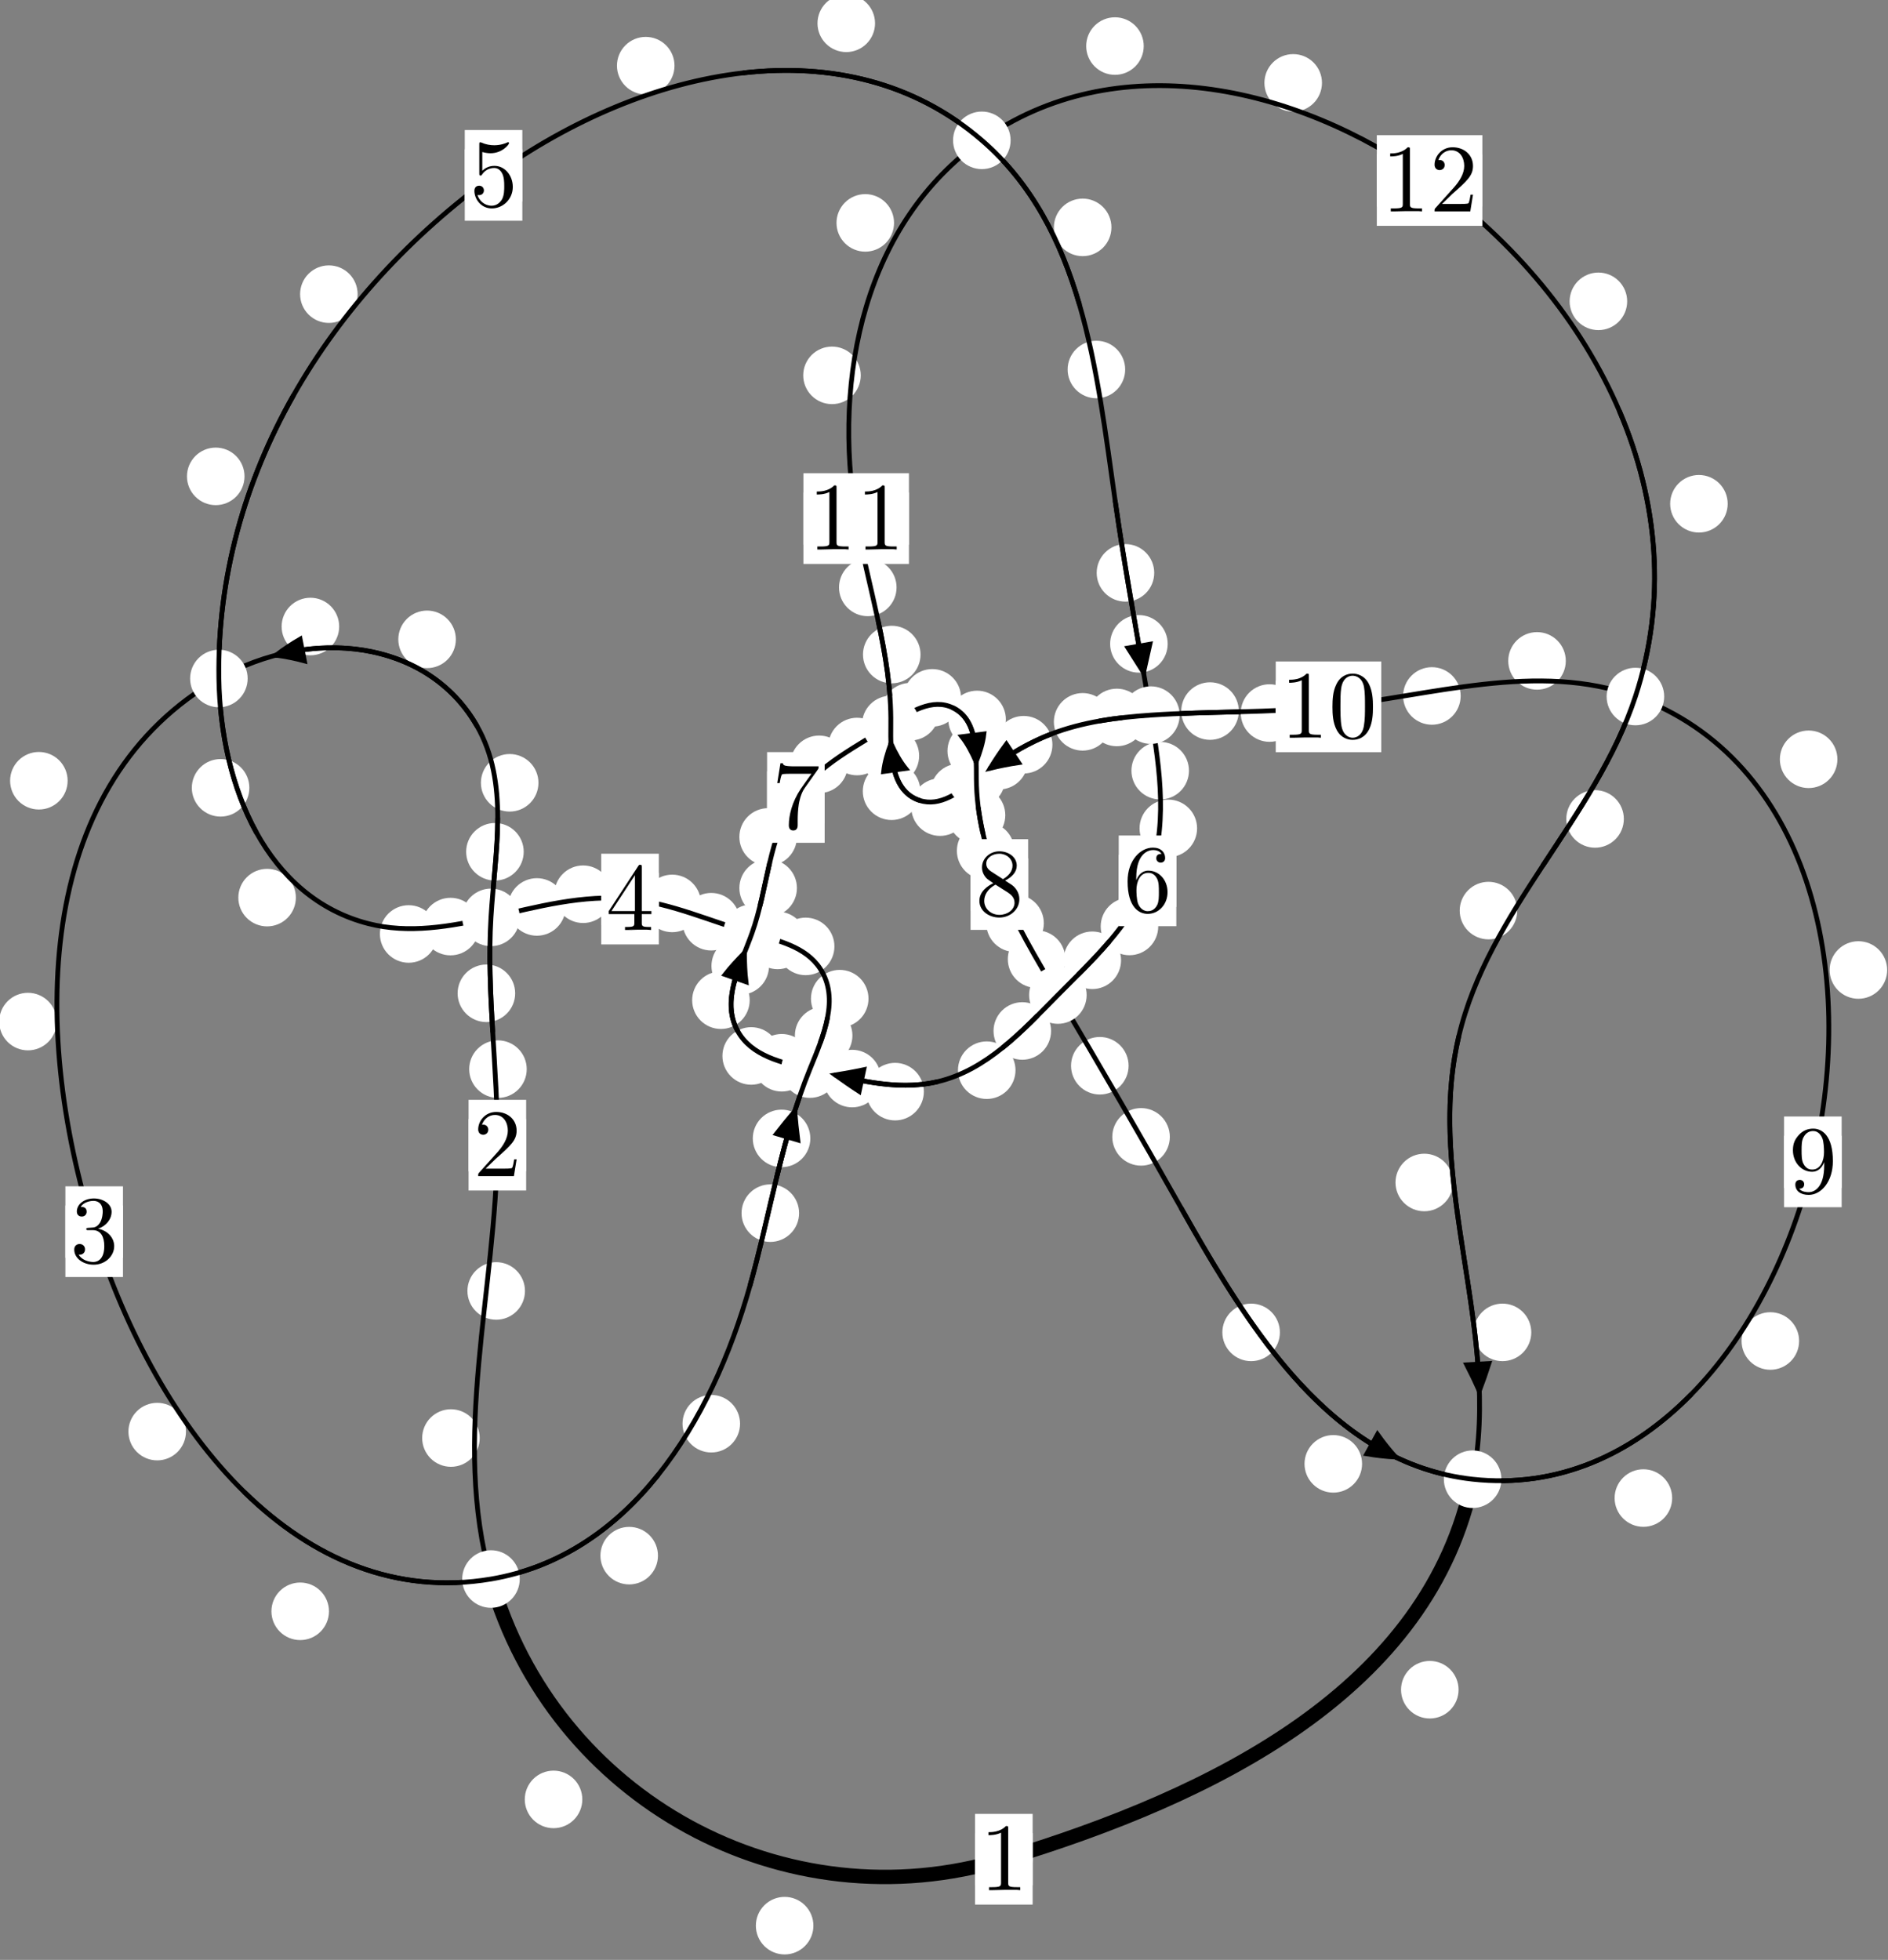 <?xml version="1.0"?>
<!-- Created by MetaPost 1.999 on 2021.07.05:2357 -->
<svg version="1.1" xmlns="http://www.w3.org/2000/svg" xmlns:xlink="http://www.w3.org/1999/xlink" width="196.115" height="203.558" viewBox="0 0 196.115 203.558">
<rect x="0" y="0" width="196.115" height="203.558" fill="#808080" stroke="none"/>
<!-- Original BoundingBox: -51.085327 -38.989899 145.029266 164.568192 -->
  <defs>
    <g transform="scale(0.01,0.01)" id="GLYPHcmr10_48">
      <path style="fill-rule: evenodd;" d="M460 -320C460 -400,455 -480,420 -554C374 -650,292 -666,250 -666C190 -666,117 -640,76 -547C44 -478,39 -400,39 -320C39 -245,43 -155,84 -79C127 2,200 22,249 22C303 22,379 1,423 -94C455 -163,460 -241,460 -320M249 -0C210 -0,151 -25,133 -121C122 -181,122 -273,122 -332C122 -396,122 -462,130 -516C149 -635,224 -644,249 -644C282 -644,348 -626,367 -527C377 -471,377 -395,377 -332C377 -257,377 -189,366 -125C351 -30,294 -0,249 -0"></path>
    </g>
    <g transform="scale(0.01,0.01)" id="GLYPHcmr10_49">
      <path style="fill-rule: evenodd;" d="M294 -640C294 -664,294 -666,271 -666C209 -602,121 -602,89 -602L89 -571C109 -571,168 -571,220 -597L220 -79C220 -43,217 -31,127 -31L95 -31L95 -0L257 -0L130 -3L217 -3L257 -3L297 -3L384 -3L419 -0L419 -31L387 -31C297 -31,294 -42,294 -79"></path>
    </g>
    <g transform="scale(0.01,0.01)" id="GLYPHcmr10_50">
      <path style="fill-rule: evenodd;" d="M127 -77L233 -180C389 -318,449 -372,449 -472C449 -586,359 -666,237 -666C124 -666,50 -574,50 -485C50 -429,100 -429,103 -429C120 -429,155 -441,155 -482C155 -508,137 -534,102 -534C94 -534,92 -534,89 -533C112 -598,166 -635,224 -635C315 -635,358 -554,358 -472C358 -392,308 -313,253 -251L61 -37C50 -26,50 -24,50 -0L421 -0L449 -174L424 -174C419 -144,412 -100,402 -85C395 -77,329 -77,307 -77"></path>
    </g>
    <g transform="scale(0.01,0.01)" id="GLYPHcmr10_51">
      <path style="fill-rule: evenodd;" d="M290 -352C372 -379,430 -449,430 -528C430 -610,342 -666,246 -666C145 -666,69 -606,69 -530C69 -497,91 -478,120 -478C151 -478,171 -500,171 -529C171 -579,124 -579,109 -579C140 -628,206 -641,242 -641C283 -641,338 -619,338 -529C338 -517,336 -459,310 -415C280 -367,246 -364,221 -363C213 -362,189 -360,182 -360C174 -359,167 -358,167 -348C167 -337,174 -337,191 -337L235 -337C317 -337,354 -269,354 -171C354 -35,285 -6,241 -6C198 -6,123 -23,88 -82C123 -77,154 -99,154 -137C154 -173,127 -193,98 -193C74 -193,42 -179,42 -135C42 -44,135 22,244 22C366 22,457 -69,457 -171C457 -253,394 -331,290 -352"></path>
    </g>
    <g transform="scale(0.01,0.01)" id="GLYPHcmr10_52">
      <path style="fill-rule: evenodd;" d="M294 -165L294 -78C294 -42,292 -31,218 -31L197 -31L197 -0L332 -0L238 -3L290 -3L332 -3L374 -3L427 -3L468 -0L468 -31L447 -31C373 -31,371 -42,371 -78L371 -165L471 -165L471 -196L371 -196L371 -651C371 -671,371 -677,355 -677C346 -677,343 -677,335 -665L28 -196L28 -165M300 -196L56 -196L300 -569"></path>
    </g>
    <g transform="scale(0.01,0.01)" id="GLYPHcmr10_53">
      <path style="fill-rule: evenodd;" d="M449 -201C449 -320,367 -420,259 -420C211 -420,168 -404,132 -369L132 -564C152 -558,185 -551,217 -551C340 -551,410 -642,410 -655C410 -661,407 -666,400 -666C399 -666,397 -666,392 -663C372 -654,323 -634,256 -634C216 -634,170 -641,123 -662C115 -665,113 -665,111 -665C101 -665,101 -657,101 -641L101 -345C101 -327,101 -319,115 -319C122 -319,124 -322,128 -328C139 -344,176 -398,257 -398C309 -398,334 -352,342 -334C358 -297,360 -258,360 -208C360 -173,360 -113,336 -71C312 -32,275 -6,229 -6C156 -6,99 -59,82 -118C85 -117,88 -116,99 -116C132 -116,149 -141,149 -165C149 -189,132 -214,99 -214C85 -214,50 -207,50 -161C50 -75,119 22,231 22C347 22,449 -74,449 -201"></path>
    </g>
    <g transform="scale(0.01,0.01)" id="GLYPHcmr10_54">
      <path style="fill-rule: evenodd;" d="M132 -328L132 -352C132 -605,256 -641,307 -641C331 -641,373 -635,395 -601C380 -601,340 -601,340 -556C340 -525,364 -510,386 -510C402 -510,432 -519,432 -558C432 -618,388 -666,305 -666C177 -666,42 -537,42 -316C42 -49,158 22,251 22C362 22,457 -72,457 -204C457 -331,368 -427,257 -427C189 -427,152 -376,132 -328M251 -6C188 -6,158 -66,152 -81C134 -128,134 -208,134 -226C134 -304,166 -404,256 -404C272 -404,318 -404,349 -342C367 -305,367 -254,367 -205C367 -157,367 -107,350 -71C320 -11,274 -6,251 -6"></path>
    </g>
    <g transform="scale(0.01,0.01)" id="GLYPHcmr10_55">
      <path style="fill-rule: evenodd;" d="M476 -609C485 -621,485 -623,485 -644L242 -644C120 -644,118 -657,114 -676L89 -676L56 -470L81 -470C84 -486,93 -549,106 -561C113 -567,191 -567,204 -567L411 -567C400 -551,321 -442,299 -409C209 -274,176 -135,176 -33C176 -23,176 22,222 22C268 22,268 -23,268 -33L268 -84C268 -139,271 -194,279 -248C283 -271,297 -357,341 -419"></path>
    </g>
    <g transform="scale(0.01,0.01)" id="GLYPHcmr10_56">
      <path style="fill-rule: evenodd;" d="M163 -457C117 -487,113 -521,113 -538C113 -599,178 -641,249 -641C322 -641,386 -589,386 -517C386 -460,347 -412,287 -377M309 -362C381 -399,430 -451,430 -517C430 -609,341 -666,250 -666C150 -666,69 -592,69 -499C69 -481,71 -436,113 -389C124 -377,161 -352,186 -335C128 -306,42 -250,42 -151C42 -45,144 22,249 22C362 22,457 -61,457 -168C457 -204,446 -249,408 -291C389 -312,373 -322,309 -362M209 -320L332 -242C360 -223,407 -193,407 -132C407 -58,332 -6,250 -6C164 -6,92 -68,92 -151C92 -209,124 -273,209 -320"></path>
    </g>
    <g transform="scale(0.01,0.01)" id="GLYPHcmr10_57">
      <path style="fill-rule: evenodd;" d="M367 -318L367 -286C367 -52,263 -6,205 -6C188 -6,134 -8,107 -42C151 -42,159 -71,159 -88C159 -119,135 -134,113 -134C97 -134,67 -125,67 -86C67 -19,121 22,206 22C335 22,457 -114,457 -329C457 -598,342 -666,253 -666C198 -666,149 -648,106 -603C65 -558,42 -516,42 -441C42 -316,130 -218,242 -218C303 -218,344 -260,367 -318M243 -241C227 -241,181 -241,150 -304C132 -341,132 -391,132 -440C132 -494,132 -541,153 -578C180 -628,218 -641,253 -641C299 -641,332 -607,349 -562C361 -530,365 -467,365 -421C365 -338,331 -241,243 -241"></path>
    </g>
  </defs>
  <path d="M84.492 200.001C84.492 199.208,84.177 198.448,83.616 197.888C83.056 197.327,82.296 197.012,81.503 197.012C80.71 197.012,79.95 197.327,79.39 197.888C78.829 198.448,78.514 199.208,78.514 200.001C78.514 200.794,78.829 201.554,79.39 202.114C79.95 202.675,80.71 202.99,81.503 202.99C82.296 202.99,83.056 202.675,83.616 202.114C84.177 201.554,84.492 200.794,84.492 200.001Z" style="fill: rgb(100%,100%,100%);stroke: none;"></path>
  <path d="M107.263 193.103C107.263 192.31,106.948 191.55,106.388 190.989C105.827 190.429,105.067 190.114,104.274 190.114C103.482 190.114,102.721 190.429,102.161 190.989C101.6 191.55,101.286 192.31,101.286 193.103C101.286 193.895,101.6 194.656,102.161 195.216C102.721 195.777,103.482 196.091,104.274 196.091C105.067 196.091,105.827 195.777,106.388 195.216C106.948 194.656,107.263 193.895,107.263 193.103Z" style="fill: rgb(100%,100%,100%);stroke: none;"></path>
  <path d="M49.83 149.355C49.83 148.563,49.515 147.802,48.955 147.242C48.394 146.681,47.634 146.367,46.842 146.367C46.049 146.367,45.289 146.681,44.728 147.242C44.168 147.802,43.853 148.563,43.853 149.355C43.853 150.148,44.168 150.908,44.728 151.469C45.289 152.029,46.049 152.344,46.842 152.344C47.634 152.344,48.394 152.029,48.955 151.469C49.515 150.908,49.83 150.148,49.83 149.355Z" style="fill: rgb(100%,100%,100%);stroke: none;"></path>
  <path d="M60.488 186.888C60.488 186.096,60.173 185.336,59.613 184.775C59.052 184.215,58.292 183.9,57.499 183.9C56.707 183.9,55.947 184.215,55.386 184.775C54.826 185.336,54.511 186.096,54.511 186.888C54.511 187.681,54.826 188.441,55.386 189.002C55.947 189.562,56.707 189.877,57.499 189.877C58.292 189.877,59.052 189.562,59.613 189.002C60.173 188.441,60.488 187.681,60.488 186.888Z" style="fill: rgb(100%,100%,100%);stroke: none;"></path>
  <path d="M54.714 111.042C54.714 110.249,54.399 109.489,53.839 108.929C53.278 108.368,52.518 108.053,51.725 108.053C50.933 108.053,50.173 108.368,49.612 108.929C49.052 109.489,48.737 110.249,48.737 111.042C48.737 111.835,49.052 112.595,49.612 113.155C50.173 113.716,50.933 114.031,51.725 114.031C52.518 114.031,53.278 113.716,53.839 113.155C54.399 112.595,54.714 111.835,54.714 111.042Z" style="fill: rgb(100%,100%,100%);stroke: none;"></path>
  <path d="M54.532 134.079C54.532 133.286,54.217 132.526,53.656 131.966C53.096 131.405,52.336 131.09,51.543 131.09C50.75 131.09,49.99 131.405,49.43 131.966C48.869 132.526,48.554 133.286,48.554 134.079C48.554 134.872,48.869 135.632,49.43 136.192C49.99 136.753,50.75 137.068,51.543 137.068C52.336 137.068,53.096 136.753,53.656 136.192C54.217 135.632,54.532 134.872,54.532 134.079Z" style="fill: rgb(100%,100%,100%);stroke: none;"></path>
  <path d="M54.4 88.466C54.4 87.673,54.085 86.913,53.524 86.353C52.964 85.792,52.204 85.477,51.411 85.477C50.618 85.477,49.858 85.792,49.298 86.353C48.737 86.913,48.422 87.673,48.422 88.466C48.422 89.259,48.737 90.019,49.298 90.579C49.858 91.14,50.618 91.455,51.411 91.455C52.204 91.455,52.964 91.14,53.524 90.579C54.085 90.019,54.4 89.259,54.4 88.466Z" style="fill: rgb(100%,100%,100%);stroke: none;"></path>
  <path d="M53.513 103.165C53.513 102.373,53.198 101.612,52.637 101.052C52.077 100.491,51.317 100.176,50.524 100.176C49.731 100.176,48.971 100.491,48.411 101.052C47.85 101.612,47.535 102.373,47.535 103.165C47.535 103.958,47.85 104.718,48.411 105.279C48.971 105.839,49.731 106.154,50.524 106.154C51.317 106.154,52.077 105.839,52.637 105.279C53.198 104.718,53.513 103.958,53.513 103.165Z" style="fill: rgb(100%,100%,100%);stroke: none;"></path>
  <path d="M47.351 66.404C47.351 65.611,47.036 64.851,46.476 64.29C45.915 63.73,45.155 63.415,44.363 63.415C43.57 63.415,42.81 63.73,42.249 64.29C41.689 64.851,41.374 65.611,41.374 66.404C41.374 67.196,41.689 67.957,42.249 68.517C42.81 69.078,43.57 69.392,44.363 69.392C45.155 69.392,45.915 69.078,46.476 68.517C47.036 67.957,47.351 67.196,47.351 66.404Z" style="fill: rgb(100%,100%,100%);stroke: none;"></path>
  <path d="M55.932 81.303C55.932 80.51,55.617 79.75,55.057 79.19C54.496 78.629,53.736 78.314,52.943 78.314C52.151 78.314,51.39 78.629,50.83 79.19C50.269 79.75,49.954 80.51,49.954 81.303C49.954 82.096,50.269 82.856,50.83 83.416C51.39 83.977,52.151 84.292,52.943 84.292C53.736 84.292,54.496 83.977,55.057 83.416C55.617 82.856,55.932 82.096,55.932 81.303Z" style="fill: rgb(100%,100%,100%);stroke: none;"></path>
  <path d="M7.026 81.088C7.026 80.295,6.712 79.535,6.151 78.975C5.591 78.414,4.83 78.099,4.038 78.099C3.245 78.099,2.485 78.414,1.924 78.975C1.364 79.535,1.049 80.295,1.049 81.088C1.049 81.881,1.364 82.641,1.924 83.201C2.485 83.762,3.245 84.077,4.038 84.077C4.83 84.077,5.591 83.762,6.151 83.201C6.712 82.641,7.026 81.881,7.026 81.088Z" style="fill: rgb(100%,100%,100%);stroke: none;"></path>
  <path d="M35.232 65.072C35.232 64.279,34.917 63.519,34.356 62.959C33.796 62.398,33.036 62.083,32.243 62.083C31.45 62.083,30.69 62.398,30.13 62.959C29.569 63.519,29.254 64.279,29.254 65.072C29.254 65.865,29.569 66.625,30.13 67.185C30.69 67.746,31.45 68.061,32.243 68.061C33.036 68.061,33.796 67.746,34.356 67.185C34.917 66.625,35.232 65.865,35.232 65.072Z" style="fill: rgb(100%,100%,100%);stroke: none;"></path>
  <path d="M19.318 148.688C19.318 147.895,19.003 147.135,18.442 146.574C17.882 146.014,17.122 145.699,16.329 145.699C15.536 145.699,14.776 146.014,14.216 146.574C13.655 147.135,13.34 147.895,13.34 148.688C13.34 149.48,13.655 150.24,14.216 150.801C14.776 151.361,15.536 151.676,16.329 151.676C17.122 151.676,17.882 151.361,18.442 150.801C19.003 150.24,19.318 149.48,19.318 148.688Z" style="fill: rgb(100%,100%,100%);stroke: none;"></path>
  <path d="M5.892 106.102C5.892 105.309,5.577 104.549,5.017 103.988C4.456 103.428,3.696 103.113,2.903 103.113C2.111 103.113,1.351 103.428,0.79 103.988C0.23 104.549,-0.085 105.309,-0.085 106.102C-0.085 106.894,0.23 107.654,0.79 108.215C1.351 108.775,2.111 109.09,2.903 109.09C3.696 109.09,4.456 108.775,5.017 108.215C5.577 107.654,5.892 106.894,5.892 106.102Z" style="fill: rgb(100%,100%,100%);stroke: none;"></path>
  <path d="M68.346 161.571C68.346 160.779,68.031 160.018,67.47 159.458C66.91 158.897,66.149 158.583,65.357 158.583C64.564 158.583,63.804 158.897,63.243 159.458C62.683 160.018,62.368 160.779,62.368 161.571C62.368 162.364,62.683 163.124,63.243 163.685C63.804 164.245,64.564 164.56,65.357 164.56C66.149 164.56,66.91 164.245,67.47 163.685C68.031 163.124,68.346 162.364,68.346 161.571Z" style="fill: rgb(100%,100%,100%);stroke: none;"></path>
  <path d="M34.172 167.352C34.172 166.56,33.857 165.8,33.296 165.239C32.736 164.679,31.976 164.364,31.183 164.364C30.39 164.364,29.63 164.679,29.07 165.239C28.509 165.8,28.194 166.56,28.194 167.352C28.194 168.145,28.509 168.905,29.07 169.466C29.63 170.026,30.39 170.341,31.183 170.341C31.976 170.341,32.736 170.026,33.296 169.466C33.857 168.905,34.172 168.145,34.172 167.352Z" style="fill: rgb(100%,100%,100%);stroke: none;"></path>
  <path d="M83.006 125.998C83.006 125.205,82.691 124.445,82.13 123.885C81.57 123.324,80.809 123.009,80.017 123.009C79.224 123.009,78.464 123.324,77.903 123.885C77.343 124.445,77.028 125.205,77.028 125.998C77.028 126.791,77.343 127.551,77.903 128.111C78.464 128.672,79.224 128.987,80.017 128.987C80.809 128.987,81.57 128.672,82.13 128.111C82.691 127.551,83.006 126.791,83.006 125.998Z" style="fill: rgb(100%,100%,100%);stroke: none;"></path>
  <path d="M76.873 147.868C76.873 147.075,76.559 146.315,75.998 145.754C75.438 145.194,74.677 144.879,73.885 144.879C73.092 144.879,72.332 145.194,71.771 145.754C71.211 146.315,70.896 147.075,70.896 147.868C70.896 148.66,71.211 149.421,71.771 149.981C72.332 150.542,73.092 150.856,73.885 150.856C74.677 150.856,75.438 150.542,75.998 149.981C76.559 149.421,76.873 148.66,76.873 147.868Z" style="fill: rgb(100%,100%,100%);stroke: none;"></path>
  <path d="M88.545 107.55C88.545 106.757,88.23 105.997,87.67 105.437C87.109 104.876,86.349 104.561,85.557 104.561C84.764 104.561,84.004 104.876,83.443 105.437C82.883 105.997,82.568 106.757,82.568 107.55C82.568 108.343,82.883 109.103,83.443 109.663C84.004 110.224,84.764 110.539,85.557 110.539C86.349 110.539,87.109 110.224,87.67 109.663C88.23 109.103,88.545 108.343,88.545 107.55Z" style="fill: rgb(100%,100%,100%);stroke: none;"></path>
  <path d="M84.173 118.237C84.173 117.445,83.858 116.684,83.298 116.124C82.737 115.564,81.977 115.249,81.184 115.249C80.392 115.249,79.632 115.564,79.071 116.124C78.511 116.684,78.196 117.445,78.196 118.237C78.196 119.03,78.511 119.79,79.071 120.351C79.632 120.911,80.392 121.226,81.184 121.226C81.977 121.226,82.737 120.911,83.298 120.351C83.858 119.79,84.173 119.03,84.173 118.237Z" style="fill: rgb(100%,100%,100%);stroke: none;"></path>
  <path d="M86.675 98.295C86.675 97.502,86.361 96.742,85.8 96.181C85.24 95.621,84.479 95.306,83.687 95.306C82.894 95.306,82.134 95.621,81.573 96.181C81.013 96.742,80.698 97.502,80.698 98.295C80.698 99.087,81.013 99.847,81.573 100.408C82.134 100.968,82.894 101.283,83.687 101.283C84.479 101.283,85.24 100.968,85.8 100.408C86.361 99.847,86.675 99.087,86.675 98.295Z" style="fill: rgb(100%,100%,100%);stroke: none;"></path>
  <path d="M90.215 103.72C90.215 102.928,89.9 102.167,89.34 101.607C88.779 101.047,88.019 100.732,87.226 100.732C86.434 100.732,85.673 101.047,85.113 101.607C84.552 102.167,84.238 102.928,84.238 103.72C84.238 104.513,84.552 105.273,85.113 105.834C85.673 106.394,86.434 106.709,87.226 106.709C88.019 106.709,88.779 106.394,89.34 105.834C89.9 105.273,90.215 104.513,90.215 103.72Z" style="fill: rgb(100%,100%,100%);stroke: none;"></path>
  <path d="M76.868 95.73C76.868 94.937,76.553 94.177,75.992 93.616C75.432 93.056,74.672 92.741,73.879 92.741C73.086 92.741,72.326 93.056,71.766 93.616C71.205 94.177,70.89 94.937,70.89 95.73C70.89 96.522,71.205 97.283,71.766 97.843C72.326 98.404,73.086 98.718,73.879 98.718C74.672 98.718,75.432 98.404,75.992 97.843C76.553 97.283,76.868 96.522,76.868 95.73Z" style="fill: rgb(100%,100%,100%);stroke: none;"></path>
  <path d="M83.763 97.671C83.763 96.879,83.448 96.118,82.887 95.558C82.327 94.997,81.567 94.683,80.774 94.683C79.981 94.683,79.221 94.997,78.661 95.558C78.1 96.118,77.785 96.879,77.785 97.671C77.785 98.464,78.1 99.224,78.661 99.785C79.221 100.345,79.981 100.66,80.774 100.66C81.567 100.66,82.327 100.345,82.887 99.785C83.448 99.224,83.763 98.464,83.763 97.671Z" style="fill: rgb(100%,100%,100%);stroke: none;"></path>
  <path d="M63.559 92.876C63.559 92.083,63.244 91.323,62.683 90.763C62.123 90.202,61.363 89.887,60.57 89.887C59.777 89.887,59.017 90.202,58.457 90.763C57.896 91.323,57.581 92.083,57.581 92.876C57.581 93.669,57.896 94.429,58.457 94.989C59.017 95.55,59.777 95.865,60.57 95.865C61.363 95.865,62.123 95.55,62.683 94.989C63.244 94.429,63.559 93.669,63.559 92.876Z" style="fill: rgb(100%,100%,100%);stroke: none;"></path>
  <path d="M72.814 93.83C72.814 93.037,72.499 92.277,71.938 91.717C71.378 91.156,70.618 90.841,69.825 90.841C69.032 90.841,68.272 91.156,67.712 91.717C67.151 92.277,66.836 93.037,66.836 93.83C66.836 94.623,67.151 95.383,67.712 95.943C68.272 96.504,69.032 96.819,69.825 96.819C70.618 96.819,71.378 96.504,71.938 95.943C72.499 95.383,72.814 94.623,72.814 93.83Z" style="fill: rgb(100%,100%,100%);stroke: none;"></path>
  <path d="M49.785 96.235C49.785 95.442,49.47 94.682,48.91 94.121C48.349 93.561,47.589 93.246,46.797 93.246C46.004 93.246,45.244 93.561,44.683 94.121C44.123 94.682,43.808 95.442,43.808 96.235C43.808 97.027,44.123 97.788,44.683 98.348C45.244 98.909,46.004 99.223,46.797 99.223C47.589 99.223,48.349 98.909,48.91 98.348C49.47 97.788,49.785 97.027,49.785 96.235Z" style="fill: rgb(100%,100%,100%);stroke: none;"></path>
  <path d="M58.757 94.196C58.757 93.404,58.442 92.644,57.881 92.083C57.321 91.523,56.561 91.208,55.768 91.208C54.975 91.208,54.215 91.523,53.655 92.083C53.094 92.644,52.779 93.404,52.779 94.196C52.779 94.989,53.094 95.749,53.655 96.31C54.215 96.87,54.975 97.185,55.768 97.185C56.561 97.185,57.321 96.87,57.881 96.31C58.442 95.749,58.757 94.989,58.757 94.196Z" style="fill: rgb(100%,100%,100%);stroke: none;"></path>
  <path d="M30.734 93.228C30.734 92.435,30.419 91.675,29.858 91.114C29.298 90.554,28.538 90.239,27.745 90.239C26.952 90.239,26.192 90.554,25.632 91.114C25.071 91.675,24.756 92.435,24.756 93.228C24.756 94.02,25.071 94.78,25.632 95.341C26.192 95.901,26.952 96.216,27.745 96.216C28.538 96.216,29.298 95.901,29.858 95.341C30.419 94.78,30.734 94.02,30.734 93.228Z" style="fill: rgb(100%,100%,100%);stroke: none;"></path>
  <path d="M45.439 97.003C45.439 96.211,45.124 95.451,44.564 94.89C44.004 94.33,43.243 94.015,42.451 94.015C41.658 94.015,40.898 94.33,40.337 94.89C39.777 95.451,39.462 96.211,39.462 97.003C39.462 97.796,39.777 98.556,40.337 99.117C40.898 99.677,41.658 99.992,42.451 99.992C43.243 99.992,44.004 99.677,44.564 99.117C45.124 98.556,45.439 97.796,45.439 97.003Z" style="fill: rgb(100%,100%,100%);stroke: none;"></path>
  <path d="M25.398 49.476C25.398 48.683,25.083 47.923,24.523 47.362C23.962 46.802,23.202 46.487,22.41 46.487C21.617 46.487,20.857 46.802,20.296 47.362C19.736 47.923,19.421 48.683,19.421 49.476C19.421 50.268,19.736 51.028,20.296 51.589C20.857 52.149,21.617 52.464,22.41 52.464C23.202 52.464,23.962 52.149,24.523 51.589C25.083 51.028,25.398 50.268,25.398 49.476Z" style="fill: rgb(100%,100%,100%);stroke: none;"></path>
  <path d="M25.902 81.824C25.902 81.031,25.587 80.271,25.027 79.711C24.466 79.15,23.706 78.835,22.913 78.835C22.121 78.835,21.36 79.15,20.8 79.711C20.24 80.271,19.925 81.031,19.925 81.824C19.925 82.617,20.24 83.377,20.8 83.937C21.36 84.498,22.121 84.813,22.913 84.813C23.706 84.813,24.466 84.498,25.027 83.937C25.587 83.377,25.902 82.617,25.902 81.824Z" style="fill: rgb(100%,100%,100%);stroke: none;"></path>
  <path d="M70.064 6.82C70.064 6.028,69.749 5.268,69.188 4.707C68.628 4.147,67.868 3.832,67.075 3.832C66.282 3.832,65.522 4.147,64.962 4.707C64.401 5.268,64.086 6.028,64.086 6.82C64.086 7.613,64.401 8.373,64.962 8.934C65.522 9.494,66.282 9.809,67.075 9.809C67.868 9.809,68.628 9.494,69.188 8.934C69.749 8.373,70.064 7.613,70.064 6.82Z" style="fill: rgb(100%,100%,100%);stroke: none;"></path>
  <path d="M37.149 30.551C37.149 29.759,36.834 28.999,36.274 28.438C35.713 27.878,34.953 27.563,34.16 27.563C33.368 27.563,32.608 27.878,32.047 28.438C31.487 28.999,31.172 29.759,31.172 30.551C31.172 31.344,31.487 32.104,32.047 32.665C32.608 33.225,33.368 33.54,34.16 33.54C34.953 33.54,35.713 33.225,36.274 32.665C36.834 32.104,37.149 31.344,37.149 30.551Z" style="fill: rgb(100%,100%,100%);stroke: none;"></path>
  <path d="M115.45 23.615C115.45 22.822,115.135 22.062,114.574 21.501C114.014 20.941,113.254 20.626,112.461 20.626C111.668 20.626,110.908 20.941,110.348 21.501C109.787 22.062,109.472 22.822,109.472 23.615C109.472 24.408,109.787 25.168,110.348 25.728C110.908 26.289,111.668 26.604,112.461 26.604C113.254 26.604,114.014 26.289,114.574 25.728C115.135 25.168,115.45 24.408,115.45 23.615Z" style="fill: rgb(100%,100%,100%);stroke: none;"></path>
  <path d="M90.894 2.421C90.894 1.628,90.579 0.868,90.018 0.307C89.458 -0.253,88.698 -0.568,87.905 -0.568C87.112 -0.568,86.352 -0.253,85.792 0.307C85.231 0.868,84.916 1.628,84.916 2.421C84.916 3.213,85.231 3.973,85.792 4.534C86.352 5.094,87.112 5.409,87.905 5.409C88.698 5.409,89.458 5.094,90.018 4.534C90.579 3.973,90.894 3.213,90.894 2.421Z" style="fill: rgb(100%,100%,100%);stroke: none;"></path>
  <path d="M119.895 59.498C119.895 58.705,119.58 57.945,119.019 57.385C118.459 56.824,117.699 56.509,116.906 56.509C116.113 56.509,115.353 56.824,114.793 57.385C114.232 57.945,113.917 58.705,113.917 59.498C113.917 60.291,114.232 61.051,114.793 61.611C115.353 62.172,116.113 62.487,116.906 62.487C117.699 62.487,118.459 62.172,119.019 61.611C119.58 61.051,119.895 60.291,119.895 59.498Z" style="fill: rgb(100%,100%,100%);stroke: none;"></path>
  <path d="M116.877 38.377C116.877 37.585,116.562 36.825,116.001 36.264C115.441 35.704,114.681 35.389,113.888 35.389C113.095 35.389,112.335 35.704,111.775 36.264C111.214 36.825,110.899 37.585,110.899 38.377C110.899 39.17,111.214 39.93,111.775 40.491C112.335 41.051,113.095 41.366,113.888 41.366C114.681 41.366,115.441 41.051,116.001 40.491C116.562 39.93,116.877 39.17,116.877 38.377Z" style="fill: rgb(100%,100%,100%);stroke: none;"></path>
  <path d="M123.504 80.043C123.504 79.251,123.189 78.49,122.629 77.93C122.068 77.369,121.308 77.055,120.515 77.055C119.723 77.055,118.963 77.369,118.402 77.93C117.842 78.49,117.527 79.251,117.527 80.043C117.527 80.836,117.842 81.596,118.402 82.157C118.963 82.717,119.723 83.032,120.515 83.032C121.308 83.032,122.068 82.717,122.629 82.157C123.189 81.596,123.504 80.836,123.504 80.043Z" style="fill: rgb(100%,100%,100%);stroke: none;"></path>
  <path d="M121.293 66.873C121.293 66.08,120.978 65.32,120.417 64.76C119.857 64.199,119.097 63.884,118.304 63.884C117.511 63.884,116.751 64.199,116.191 64.76C115.63 65.32,115.315 66.08,115.315 66.873C115.315 67.666,115.63 68.426,116.191 68.986C116.751 69.547,117.511 69.862,118.304 69.862C119.097 69.862,119.857 69.547,120.417 68.986C120.978 68.426,121.293 67.666,121.293 66.873Z" style="fill: rgb(100%,100%,100%);stroke: none;"></path>
  <path d="M120.311 96.222C120.311 95.429,119.996 94.669,119.436 94.109C118.875 93.548,118.115 93.233,117.322 93.233C116.53 93.233,115.77 93.548,115.209 94.109C114.649 94.669,114.334 95.429,114.334 96.222C114.334 97.015,114.649 97.775,115.209 98.335C115.77 98.896,116.53 99.211,117.322 99.211C118.115 99.211,118.875 98.896,119.436 98.335C119.996 97.775,120.311 97.015,120.311 96.222Z" style="fill: rgb(100%,100%,100%);stroke: none;"></path>
  <path d="M124.347 86.036C124.347 85.243,124.032 84.483,123.472 83.923C122.911 83.362,122.151 83.047,121.359 83.047C120.566 83.047,119.806 83.362,119.245 83.923C118.685 84.483,118.37 85.243,118.37 86.036C118.37 86.829,118.685 87.589,119.245 88.149C119.806 88.71,120.566 89.025,121.359 89.025C122.151 89.025,122.911 88.71,123.472 88.149C124.032 87.589,124.347 86.829,124.347 86.036Z" style="fill: rgb(100%,100%,100%);stroke: none;"></path>
  <path d="M109.18 107.077C109.18 106.285,108.865 105.524,108.305 104.964C107.744 104.404,106.984 104.089,106.192 104.089C105.399 104.089,104.639 104.404,104.078 104.964C103.518 105.524,103.203 106.285,103.203 107.077C103.203 107.87,103.518 108.63,104.078 109.191C104.639 109.751,105.399 110.066,106.192 110.066C106.984 110.066,107.744 109.751,108.305 109.191C108.865 108.63,109.18 107.87,109.18 107.077Z" style="fill: rgb(100%,100%,100%);stroke: none;"></path>
  <path d="M116.449 99.735C116.449 98.943,116.134 98.182,115.574 97.622C115.013 97.061,114.253 96.747,113.46 96.747C112.668 96.747,111.908 97.061,111.347 97.622C110.787 98.182,110.472 98.943,110.472 99.735C110.472 100.528,110.787 101.288,111.347 101.849C111.908 102.409,112.668 102.724,113.46 102.724C114.253 102.724,115.013 102.409,115.574 101.849C116.134 101.288,116.449 100.528,116.449 99.735Z" style="fill: rgb(100%,100%,100%);stroke: none;"></path>
  <path d="M95.965 113.378C95.965 112.585,95.65 111.825,95.09 111.265C94.529 110.704,93.769 110.389,92.976 110.389C92.184 110.389,91.423 110.704,90.863 111.265C90.302 111.825,89.987 112.585,89.987 113.378C89.987 114.171,90.302 114.931,90.863 115.491C91.423 116.052,92.184 116.367,92.976 116.367C93.769 116.367,94.529 116.052,95.09 115.491C95.65 114.931,95.965 114.171,95.965 113.378Z" style="fill: rgb(100%,100%,100%);stroke: none;"></path>
  <path d="M105.485 111.151C105.485 110.359,105.171 109.598,104.61 109.038C104.05 108.477,103.289 108.163,102.497 108.163C101.704 108.163,100.944 108.477,100.383 109.038C99.823 109.598,99.508 110.359,99.508 111.151C99.508 111.944,99.823 112.704,100.383 113.265C100.944 113.825,101.704 114.14,102.497 114.14C103.289 114.14,104.05 113.825,104.61 113.265C105.171 112.704,105.485 111.944,105.485 111.151Z" style="fill: rgb(100%,100%,100%);stroke: none;"></path>
  <path d="M84.195 110.38C84.195 109.587,83.88 108.827,83.319 108.266C82.759 107.706,81.999 107.391,81.206 107.391C80.413 107.391,79.653 107.706,79.093 108.266C78.532 108.827,78.217 109.587,78.217 110.38C78.217 111.172,78.532 111.933,79.093 112.493C79.653 113.054,80.413 113.368,81.206 113.368C81.999 113.368,82.759 113.054,83.319 112.493C83.88 111.933,84.195 111.172,84.195 110.38Z" style="fill: rgb(100%,100%,100%);stroke: none;"></path>
  <path d="M91.505 112.021C91.505 111.228,91.19 110.468,90.63 109.907C90.069 109.347,89.309 109.032,88.517 109.032C87.724 109.032,86.964 109.347,86.403 109.907C85.843 110.468,85.528 111.228,85.528 112.021C85.528 112.813,85.843 113.574,86.403 114.134C86.964 114.695,87.724 115.009,88.517 115.009C89.309 115.009,90.069 114.695,90.63 114.134C91.19 113.574,91.505 112.813,91.505 112.021Z" style="fill: rgb(100%,100%,100%);stroke: none;"></path>
  <path d="M77.875 103.882C77.875 103.089,77.56 102.329,77 101.768C76.439 101.208,75.679 100.893,74.887 100.893C74.094 100.893,73.334 101.208,72.773 101.768C72.213 102.329,71.898 103.089,71.898 103.882C71.898 104.674,72.213 105.434,72.773 105.995C73.334 106.555,74.094 106.87,74.887 106.87C75.679 106.87,76.439 106.555,77 105.995C77.56 105.434,77.875 104.674,77.875 103.882Z" style="fill: rgb(100%,100%,100%);stroke: none;"></path>
  <path d="M81.019 109.672C81.019 108.879,80.704 108.119,80.144 107.559C79.583 106.998,78.823 106.683,78.031 106.683C77.238 106.683,76.478 106.998,75.917 107.559C75.357 108.119,75.042 108.879,75.042 109.672C75.042 110.465,75.357 111.225,75.917 111.785C76.478 112.346,77.238 112.661,78.031 112.661C78.823 112.661,79.583 112.346,80.144 111.785C80.704 111.225,81.019 110.465,81.019 109.672Z" style="fill: rgb(100%,100%,100%);stroke: none;"></path>
  <path d="M82.78 92.234C82.78 91.441,82.465 90.681,81.904 90.12C81.344 89.56,80.583 89.245,79.791 89.245C78.998 89.245,78.238 89.56,77.677 90.12C77.117 90.681,76.802 91.441,76.802 92.234C76.802 93.026,77.117 93.786,77.677 94.347C78.238 94.907,78.998 95.222,79.791 95.222C80.583 95.222,81.344 94.907,81.904 94.347C82.465 93.786,82.78 93.026,82.78 92.234Z" style="fill: rgb(100%,100%,100%);stroke: none;"></path>
  <path d="M79.88 100.325C79.88 99.532,79.565 98.772,79.004 98.212C78.444 97.651,77.684 97.336,76.891 97.336C76.098 97.336,75.338 97.651,74.778 98.212C74.217 98.772,73.902 99.532,73.902 100.325C73.902 101.118,74.217 101.878,74.778 102.438C75.338 102.999,76.098 103.314,76.891 103.314C77.684 103.314,78.444 102.999,79.004 102.438C79.565 101.878,79.88 101.118,79.88 100.325Z" style="fill: rgb(100%,100%,100%);stroke: none;"></path>
  <path d="M88.077 79.383C88.077 78.591,87.762 77.83,87.201 77.27C86.641 76.709,85.881 76.395,85.088 76.395C84.295 76.395,83.535 76.709,82.975 77.27C82.414 77.83,82.099 78.591,82.099 79.383C82.099 80.176,82.414 80.936,82.975 81.497C83.535 82.057,84.295 82.372,85.088 82.372C85.881 82.372,86.641 82.057,87.201 81.497C87.762 80.936,88.077 80.176,88.077 79.383Z" style="fill: rgb(100%,100%,100%);stroke: none;"></path>
  <path d="M82.779 86.924C82.779 86.131,82.464 85.371,81.904 84.81C81.343 84.25,80.583 83.935,79.79 83.935C78.998 83.935,78.237 84.25,77.677 84.81C77.116 85.371,76.801 86.131,76.801 86.924C76.801 87.716,77.116 88.477,77.677 89.037C78.237 89.598,78.998 89.912,79.79 89.912C80.583 89.912,81.343 89.598,81.904 89.037C82.464 88.477,82.779 87.716,82.779 86.924Z" style="fill: rgb(100%,100%,100%);stroke: none;"></path>
  <path d="M97.553 73.917C97.553 73.124,97.238 72.364,96.677 71.804C96.117 71.243,95.357 70.928,94.564 70.928C93.771 70.928,93.011 71.243,92.451 71.804C91.89 72.364,91.575 73.124,91.575 73.917C91.575 74.71,91.89 75.47,92.451 76.03C93.011 76.591,93.771 76.906,94.564 76.906C95.357 76.906,96.117 76.591,96.677 76.03C97.238 75.47,97.553 74.71,97.553 73.917Z" style="fill: rgb(100%,100%,100%);stroke: none;"></path>
  <path d="M92.013 77.535C92.013 76.742,91.698 75.982,91.138 75.421C90.577 74.861,89.817 74.546,89.024 74.546C88.232 74.546,87.472 74.861,86.911 75.421C86.351 75.982,86.036 76.742,86.036 77.535C86.036 78.327,86.351 79.088,86.911 79.648C87.472 80.209,88.232 80.524,89.024 80.524C89.817 80.524,90.577 80.209,91.138 79.648C91.698 79.088,92.013 78.327,92.013 77.535Z" style="fill: rgb(100%,100%,100%);stroke: none;"></path>
  <path d="M104.483 74.724C104.483 73.931,104.169 73.171,103.608 72.61C103.048 72.05,102.287 71.735,101.495 71.735C100.702 71.735,99.942 72.05,99.381 72.61C98.821 73.171,98.506 73.931,98.506 74.724C98.506 75.516,98.821 76.277,99.381 76.837C99.942 77.397,100.702 77.712,101.495 77.712C102.287 77.712,103.048 77.397,103.608 76.837C104.169 76.277,104.483 75.516,104.483 74.724Z" style="fill: rgb(100%,100%,100%);stroke: none;"></path>
  <path d="M99.831 72.479C99.831 71.686,99.516 70.926,98.955 70.366C98.395 69.805,97.635 69.49,96.842 69.49C96.049 69.49,95.289 69.805,94.729 70.366C94.168 70.926,93.853 71.686,93.853 72.479C93.853 73.272,94.168 74.032,94.729 74.592C95.289 75.153,96.049 75.468,96.842 75.468C97.635 75.468,98.395 75.153,98.955 74.592C99.516 74.032,99.831 73.272,99.831 72.479Z" style="fill: rgb(100%,100%,100%);stroke: none;"></path>
  <path d="M104.424 84.666C104.424 83.873,104.109 83.113,103.549 82.552C102.988 81.992,102.228 81.677,101.436 81.677C100.643 81.677,99.883 81.992,99.322 82.552C98.762 83.113,98.447 83.873,98.447 84.666C98.447 85.458,98.762 86.219,99.322 86.779C99.883 87.34,100.643 87.654,101.436 87.654C102.228 87.654,102.988 87.34,103.549 86.779C104.109 86.219,104.424 85.458,104.424 84.666Z" style="fill: rgb(100%,100%,100%);stroke: none;"></path>
  <path d="M104.397 77.996C104.397 77.203,104.082 76.443,103.521 75.883C102.961 75.322,102.201 75.007,101.408 75.007C100.615 75.007,99.855 75.322,99.295 75.883C98.734 76.443,98.419 77.203,98.419 77.996C98.419 78.789,98.734 79.549,99.295 80.109C99.855 80.67,100.615 80.985,101.408 80.985C102.201 80.985,102.961 80.67,103.521 80.109C104.082 79.549,104.397 78.789,104.397 77.996Z" style="fill: rgb(100%,100%,100%);stroke: none;"></path>
  <path d="M108.427 95.887C108.427 95.094,108.112 94.334,107.551 93.773C106.991 93.213,106.23 92.898,105.438 92.898C104.645 92.898,103.885 93.213,103.324 93.773C102.764 94.334,102.449 95.094,102.449 95.887C102.449 96.679,102.764 97.44,103.324 98C103.885 98.561,104.645 98.875,105.438 98.875C106.23 98.875,106.991 98.561,107.551 98C108.112 97.44,108.427 96.679,108.427 95.887Z" style="fill: rgb(100%,100%,100%);stroke: none;"></path>
  <path d="M105.372 88.365C105.372 87.573,105.057 86.812,104.497 86.252C103.936 85.691,103.176 85.376,102.384 85.376C101.591 85.376,100.831 85.691,100.27 86.252C99.71 86.812,99.395 87.573,99.395 88.365C99.395 89.158,99.71 89.918,100.27 90.479C100.831 91.039,101.591 91.354,102.384 91.354C103.176 91.354,103.936 91.039,104.497 90.479C105.057 89.918,105.372 89.158,105.372 88.365Z" style="fill: rgb(100%,100%,100%);stroke: none;"></path>
  <path d="M117.232 110.689C117.232 109.897,116.917 109.137,116.356 108.576C115.796 108.016,115.036 107.701,114.243 107.701C113.45 107.701,112.69 108.016,112.13 108.576C111.569 109.137,111.254 109.897,111.254 110.689C111.254 111.482,111.569 112.242,112.13 112.803C112.69 113.363,113.45 113.678,114.243 113.678C115.036 113.678,115.796 113.363,116.356 112.803C116.917 112.242,117.232 111.482,117.232 110.689Z" style="fill: rgb(100%,100%,100%);stroke: none;"></path>
  <path d="M110.663 99.617C110.663 98.824,110.348 98.064,109.788 97.503C109.227 96.943,108.467 96.628,107.674 96.628C106.882 96.628,106.122 96.943,105.561 97.503C105.001 98.064,104.686 98.824,104.686 99.617C104.686 100.409,105.001 101.17,105.561 101.73C106.122 102.291,106.882 102.605,107.674 102.605C108.467 102.605,109.227 102.291,109.788 101.73C110.348 101.17,110.663 100.409,110.663 99.617Z" style="fill: rgb(100%,100%,100%);stroke: none;"></path>
  <path d="M132.949 138.382C132.949 137.59,132.634 136.83,132.073 136.269C131.513 135.709,130.753 135.394,129.96 135.394C129.167 135.394,128.407 135.709,127.847 136.269C127.286 136.83,126.971 137.59,126.971 138.382C126.971 139.175,127.286 139.935,127.847 140.496C128.407 141.056,129.167 141.371,129.96 141.371C130.753 141.371,131.513 141.056,132.073 140.496C132.634 139.935,132.949 139.175,132.949 138.382Z" style="fill: rgb(100%,100%,100%);stroke: none;"></path>
  <path d="M121.516 118.076C121.516 117.284,121.201 116.523,120.641 115.963C120.08 115.402,119.32 115.087,118.527 115.087C117.735 115.087,116.974 115.402,116.414 115.963C115.853 116.523,115.538 117.284,115.538 118.076C115.538 118.869,115.853 119.629,116.414 120.19C116.974 120.75,117.735 121.065,118.527 121.065C119.32 121.065,120.08 120.75,120.641 120.19C121.201 119.629,121.516 118.869,121.516 118.076Z" style="fill: rgb(100%,100%,100%);stroke: none;"></path>
  <path d="M173.695 155.589C173.695 154.796,173.38 154.036,172.819 153.476C172.259 152.915,171.499 152.6,170.706 152.6C169.913 152.6,169.153 152.915,168.593 153.476C168.032 154.036,167.717 154.796,167.717 155.589C167.717 156.382,168.032 157.142,168.593 157.702C169.153 158.263,169.913 158.578,170.706 158.578C171.499 158.578,172.259 158.263,172.819 157.702C173.38 157.142,173.695 156.382,173.695 155.589Z" style="fill: rgb(100%,100%,100%);stroke: none;"></path>
  <path d="M141.484 152.037C141.484 151.244,141.169 150.484,140.608 149.924C140.048 149.363,139.288 149.048,138.495 149.048C137.702 149.048,136.942 149.363,136.382 149.924C135.821 150.484,135.506 151.244,135.506 152.037C135.506 152.83,135.821 153.59,136.382 154.15C136.942 154.711,137.702 155.026,138.495 155.026C139.288 155.026,140.048 154.711,140.608 154.15C141.169 153.59,141.484 152.83,141.484 152.037Z" style="fill: rgb(100%,100%,100%);stroke: none;"></path>
  <path d="M196.029 100.745C196.029 99.952,195.714 99.192,195.154 98.631C194.593 98.071,193.833 97.756,193.041 97.756C192.248 97.756,191.488 98.071,190.927 98.631C190.367 99.192,190.052 99.952,190.052 100.745C190.052 101.537,190.367 102.298,190.927 102.858C191.488 103.419,192.248 103.734,193.041 103.734C193.833 103.734,194.593 103.419,195.154 102.858C195.714 102.298,196.029 101.537,196.029 100.745Z" style="fill: rgb(100%,100%,100%);stroke: none;"></path>
  <path d="M186.882 139.277C186.882 138.484,186.567 137.724,186.007 137.164C185.446 136.603,184.686 136.288,183.894 136.288C183.101 136.288,182.341 136.603,181.78 137.164C181.22 137.724,180.905 138.484,180.905 139.277C180.905 140.07,181.22 140.83,181.78 141.39C182.341 141.951,183.101 142.266,183.894 142.266C184.686 142.266,185.446 141.951,186.007 141.39C186.567 140.83,186.882 140.07,186.882 139.277Z" style="fill: rgb(100%,100%,100%);stroke: none;"></path>
  <path d="M162.646 68.641C162.646 67.848,162.331 67.088,161.771 66.528C161.211 65.967,160.45 65.652,159.658 65.652C158.865 65.652,158.105 65.967,157.544 66.528C156.984 67.088,156.669 67.848,156.669 68.641C156.669 69.434,156.984 70.194,157.544 70.754C158.105 71.315,158.865 71.63,159.658 71.63C160.45 71.63,161.211 71.315,161.771 70.754C162.331 70.194,162.646 69.434,162.646 68.641Z" style="fill: rgb(100%,100%,100%);stroke: none;"></path>
  <path d="M190.86 78.861C190.86 78.068,190.545 77.308,189.985 76.748C189.424 76.187,188.664 75.872,187.871 75.872C187.079 75.872,186.319 76.187,185.758 76.748C185.198 77.308,184.883 78.068,184.883 78.861C184.883 79.654,185.198 80.414,185.758 80.974C186.319 81.535,187.079 81.85,187.871 81.85C188.664 81.85,189.424 81.535,189.985 80.974C190.545 80.414,190.86 79.654,190.86 78.861Z" style="fill: rgb(100%,100%,100%);stroke: none;"></path>
  <path d="M134.86 74.057C134.86 73.264,134.545 72.504,133.985 71.944C133.425 71.383,132.664 71.068,131.872 71.068C131.079 71.068,130.319 71.383,129.758 71.944C129.198 72.504,128.883 73.264,128.883 74.057C128.883 74.85,129.198 75.61,129.758 76.17C130.319 76.731,131.079 77.046,131.872 77.046C132.664 77.046,133.425 76.731,133.985 76.17C134.545 75.61,134.86 74.85,134.86 74.057Z" style="fill: rgb(100%,100%,100%);stroke: none;"></path>
  <path d="M151.726 72.282C151.726 71.49,151.411 70.729,150.85 70.169C150.29 69.608,149.53 69.294,148.737 69.294C147.944 69.294,147.184 69.608,146.624 70.169C146.063 70.729,145.748 71.49,145.748 72.282C145.748 73.075,146.063 73.835,146.624 74.396C147.184 74.956,147.944 75.271,148.737 75.271C149.53 75.271,150.29 74.956,150.85 74.396C151.411 73.835,151.726 73.075,151.726 72.282Z" style="fill: rgb(100%,100%,100%);stroke: none;"></path>
  <path d="M118.995 74.516C118.995 73.723,118.681 72.963,118.12 72.402C117.56 71.842,116.799 71.527,116.007 71.527C115.214 71.527,114.454 71.842,113.893 72.402C113.333 72.963,113.018 73.723,113.018 74.516C113.018 75.308,113.333 76.068,113.893 76.629C114.454 77.189,115.214 77.504,116.007 77.504C116.799 77.504,117.56 77.189,118.12 76.629C118.681 76.068,118.995 75.308,118.995 74.516Z" style="fill: rgb(100%,100%,100%);stroke: none;"></path>
  <path d="M128.681 73.853C128.681 73.06,128.366 72.3,127.805 71.739C127.245 71.179,126.485 70.864,125.692 70.864C124.899 70.864,124.139 71.179,123.579 71.739C123.018 72.3,122.703 73.06,122.703 73.853C122.703 74.645,123.018 75.405,123.579 75.966C124.139 76.526,124.899 76.841,125.692 76.841C126.485 76.841,127.245 76.526,127.805 75.966C128.366 75.405,128.681 74.645,128.681 73.853Z" style="fill: rgb(100%,100%,100%);stroke: none;"></path>
  <path d="M109.32 77.347C109.32 76.555,109.005 75.795,108.445 75.234C107.885 74.674,107.124 74.359,106.332 74.359C105.539 74.359,104.779 74.674,104.218 75.234C103.658 75.795,103.343 76.555,103.343 77.347C103.343 78.14,103.658 78.9,104.218 79.461C104.779 80.021,105.539 80.336,106.332 80.336C107.124 80.336,107.885 80.021,108.445 79.461C109.005 78.9,109.32 78.14,109.32 77.347Z" style="fill: rgb(100%,100%,100%);stroke: none;"></path>
  <path d="M115.447 74.971C115.447 74.178,115.132 73.418,114.572 72.857C114.011 72.297,113.251 71.982,112.459 71.982C111.666 71.982,110.906 72.297,110.345 72.857C109.785 73.418,109.47 74.178,109.47 74.971C109.47 75.763,109.785 76.524,110.345 77.084C110.906 77.645,111.666 77.959,112.459 77.959C113.251 77.959,114.011 77.645,114.572 77.084C115.132 76.524,115.447 75.763,115.447 74.971Z" style="fill: rgb(100%,100%,100%);stroke: none;"></path>
  <path d="M102.626 82.3C102.626 81.507,102.311 80.747,101.751 80.186C101.19 79.626,100.43 79.311,99.637 79.311C98.845 79.311,98.084 79.626,97.524 80.186C96.963 80.747,96.649 81.507,96.649 82.3C96.649 83.092,96.963 83.853,97.524 84.413C98.084 84.973,98.845 85.288,99.637 85.288C100.43 85.288,101.19 84.973,101.751 84.413C102.311 83.853,102.626 83.092,102.626 82.3Z" style="fill: rgb(100%,100%,100%);stroke: none;"></path>
  <path d="M106.772 79.005C106.772 78.212,106.458 77.452,105.897 76.891C105.337 76.331,104.576 76.016,103.784 76.016C102.991 76.016,102.231 76.331,101.67 76.891C101.11 77.452,100.795 78.212,100.795 79.005C100.795 79.797,101.11 80.557,101.67 81.118C102.231 81.678,102.991 81.993,103.784 81.993C104.576 81.993,105.337 81.678,105.897 81.118C106.458 80.557,106.772 79.797,106.772 79.005Z" style="fill: rgb(100%,100%,100%);stroke: none;"></path>
  <path d="M95.6 82.179C95.6 81.387,95.285 80.627,94.725 80.066C94.164 79.506,93.404 79.191,92.612 79.191C91.819 79.191,91.059 79.506,90.498 80.066C89.938 80.627,89.623 81.387,89.623 82.179C89.623 82.972,89.938 83.732,90.498 84.293C91.059 84.853,91.819 85.168,92.612 85.168C93.404 85.168,94.164 84.853,94.725 84.293C95.285 83.732,95.6 82.972,95.6 82.179Z" style="fill: rgb(100%,100%,100%);stroke: none;"></path>
  <path d="M100.633 83.829C100.633 83.036,100.319 82.276,99.758 81.715C99.198 81.155,98.437 80.84,97.645 80.84C96.852 80.84,96.092 81.155,95.531 81.715C94.971 82.276,94.656 83.036,94.656 83.829C94.656 84.621,94.971 85.382,95.531 85.942C96.092 86.503,96.852 86.817,97.645 86.817C98.437 86.817,99.198 86.503,99.758 85.942C100.319 85.382,100.633 84.621,100.633 83.829Z" style="fill: rgb(100%,100%,100%);stroke: none;"></path>
  <path d="M95.62 67.981C95.62 67.188,95.305 66.428,94.744 65.868C94.184 65.307,93.423 64.992,92.631 64.992C91.838 64.992,91.078 65.307,90.517 65.868C89.957 66.428,89.642 67.188,89.642 67.981C89.642 68.774,89.957 69.534,90.517 70.094C91.078 70.655,91.838 70.97,92.631 70.97C93.423 70.97,94.184 70.655,94.744 70.094C95.305 69.534,95.62 68.774,95.62 67.981Z" style="fill: rgb(100%,100%,100%);stroke: none;"></path>
  <path d="M95.475 78.502C95.475 77.71,95.16 76.95,94.599 76.389C94.039 75.829,93.279 75.514,92.486 75.514C91.693 75.514,90.933 75.829,90.373 76.389C89.812 76.95,89.497 77.71,89.497 78.502C89.497 79.295,89.812 80.055,90.373 80.616C90.933 81.176,91.693 81.491,92.486 81.491C93.279 81.491,94.039 81.176,94.599 80.616C95.16 80.055,95.475 79.295,95.475 78.502Z" style="fill: rgb(100%,100%,100%);stroke: none;"></path>
  <path d="M89.412 38.984C89.412 38.192,89.097 37.431,88.537 36.871C87.976 36.311,87.216 35.996,86.423 35.996C85.631 35.996,84.871 36.311,84.31 36.871C83.75 37.431,83.435 38.192,83.435 38.984C83.435 39.777,83.75 40.537,84.31 41.098C84.871 41.658,85.631 41.973,86.423 41.973C87.216 41.973,87.976 41.658,88.537 41.098C89.097 40.537,89.412 39.777,89.412 38.984Z" style="fill: rgb(100%,100%,100%);stroke: none;"></path>
  <path d="M93.13 61.01C93.13 60.217,92.815 59.457,92.254 58.897C91.694 58.336,90.934 58.021,90.141 58.021C89.348 58.021,88.588 58.336,88.028 58.897C87.467 59.457,87.152 60.217,87.152 61.01C87.152 61.803,87.467 62.563,88.028 63.123C88.588 63.684,89.348 63.999,90.141 63.999C90.934 63.999,91.694 63.684,92.254 63.123C92.815 62.563,93.13 61.803,93.13 61.01Z" style="fill: rgb(100%,100%,100%);stroke: none;"></path>
  <path d="M118.804 4.784C118.804 3.991,118.489 3.231,117.929 2.671C117.368 2.11,116.608 1.795,115.816 1.795C115.023 1.795,114.263 2.11,113.702 2.671C113.142 3.231,112.827 3.991,112.827 4.784C112.827 5.577,113.142 6.337,113.702 6.897C114.263 7.458,115.023 7.773,115.816 7.773C116.608 7.773,117.368 7.458,117.929 6.897C118.489 6.337,118.804 5.577,118.804 4.784Z" style="fill: rgb(100%,100%,100%);stroke: none;"></path>
  <path d="M92.868 23.149C92.868 22.357,92.553 21.597,91.993 21.036C91.432 20.476,90.672 20.161,89.88 20.161C89.087 20.161,88.327 20.476,87.766 21.036C87.206 21.597,86.891 22.357,86.891 23.149C86.891 23.942,87.206 24.702,87.766 25.263C88.327 25.823,89.087 26.138,89.88 26.138C90.672 26.138,91.432 25.823,91.993 25.263C92.553 24.702,92.868 23.942,92.868 23.149Z" style="fill: rgb(100%,100%,100%);stroke: none;"></path>
  <path d="M169.022 31.297C169.022 30.505,168.707 29.744,168.146 29.184C167.586 28.623,166.826 28.308,166.033 28.308C165.24 28.308,164.48 28.623,163.92 29.184C163.359 29.744,163.044 30.505,163.044 31.297C163.044 32.09,163.359 32.85,163.92 33.411C164.48 33.971,165.24 34.286,166.033 34.286C166.826 34.286,167.586 33.971,168.146 33.411C168.707 32.85,169.022 32.09,169.022 31.297Z" style="fill: rgb(100%,100%,100%);stroke: none;"></path>
  <path d="M137.319 8.607C137.319 7.815,137.004 7.055,136.443 6.494C135.883 5.934,135.123 5.619,134.33 5.619C133.537 5.619,132.777 5.934,132.217 6.494C131.656 7.055,131.341 7.815,131.341 8.607C131.341 9.4,131.656 10.16,132.217 10.721C132.777 11.281,133.537 11.596,134.33 11.596C135.123 11.596,135.883 11.281,136.443 10.721C137.004 10.16,137.319 9.4,137.319 8.607Z" style="fill: rgb(100%,100%,100%);stroke: none;"></path>
  <path d="M168.676 85.055C168.676 84.263,168.361 83.502,167.8 82.942C167.24 82.381,166.48 82.066,165.687 82.066C164.894 82.066,164.134 82.381,163.574 82.942C163.013 83.502,162.698 84.263,162.698 85.055C162.698 85.848,163.013 86.608,163.574 87.169C164.134 87.729,164.894 88.044,165.687 88.044C166.48 88.044,167.24 87.729,167.8 87.169C168.361 86.608,168.676 85.848,168.676 85.055Z" style="fill: rgb(100%,100%,100%);stroke: none;"></path>
  <path d="M179.464 52.321C179.464 51.529,179.149 50.768,178.589 50.208C178.028 49.647,177.268 49.332,176.476 49.332C175.683 49.332,174.923 49.647,174.362 50.208C173.802 50.768,173.487 51.529,173.487 52.321C173.487 53.114,173.802 53.874,174.362 54.435C174.923 54.995,175.683 55.31,176.476 55.31C177.268 55.31,178.028 54.995,178.589 54.435C179.149 53.874,179.464 53.114,179.464 52.321Z" style="fill: rgb(100%,100%,100%);stroke: none;"></path>
  <path d="M150.935 122.814C150.935 122.021,150.62 121.261,150.059 120.701C149.499 120.14,148.739 119.825,147.946 119.825C147.153 119.825,146.393 120.14,145.833 120.701C145.272 121.261,144.957 122.021,144.957 122.814C144.957 123.607,145.272 124.367,145.833 124.927C146.393 125.488,147.153 125.803,147.946 125.803C148.739 125.803,149.499 125.488,150.059 124.927C150.62 124.367,150.935 123.607,150.935 122.814Z" style="fill: rgb(100%,100%,100%);stroke: none;"></path>
  <path d="M157.604 94.574C157.604 93.781,157.289 93.021,156.729 92.461C156.168 91.9,155.408 91.585,154.615 91.585C153.823 91.585,153.063 91.9,152.502 92.461C151.942 93.021,151.627 93.781,151.627 94.574C151.627 95.367,151.942 96.127,152.502 96.687C153.063 97.248,153.823 97.563,154.615 97.563C155.408 97.563,156.168 97.248,156.729 96.687C157.289 96.127,157.604 95.367,157.604 94.574Z" style="fill: rgb(100%,100%,100%);stroke: none;"></path>
  <path d="M151.509 175.496C151.509 174.703,151.194 173.943,150.633 173.382C150.073 172.822,149.313 172.507,148.52 172.507C147.727 172.507,146.967 172.822,146.407 173.382C145.846 173.943,145.531 174.703,145.531 175.496C145.531 176.288,145.846 177.049,146.407 177.609C146.967 178.17,147.727 178.484,148.52 178.484C149.313 178.484,150.073 178.17,150.633 177.609C151.194 177.049,151.509 176.288,151.509 175.496Z" style="fill: rgb(100%,100%,100%);stroke: none;"></path>
  <path d="M159.061 138.382C159.061 137.59,158.746 136.829,158.186 136.269C157.625 135.708,156.865 135.394,156.072 135.394C155.28 135.394,154.519 135.708,153.959 136.269C153.398 136.829,153.084 137.59,153.084 138.382C153.084 139.175,153.398 139.935,153.959 140.496C154.519 141.056,155.28 141.371,156.072 141.371C156.865 141.371,157.625 141.056,158.186 140.496C158.746 139.935,159.061 139.175,159.061 138.382Z" style="fill: rgb(100%,100%,100%);stroke: none;"></path>
  <path d="M104.274 193.103C81.503 200.001,57.499 186.888,51 164C46.842 149.355,51.543 134.079,51.663 118.938C51.725 111.042,50.524 103.165,51 95.28C51.411 88.466,52.943 81.303,49.519 75.357C44.363 66.404,32.243 65.072,22.736 70.47C4.038 81.088,2.903 106.102,9.783 127.923C16.329 148.688,31.183 167.352,51 164C65.357 161.571,73.885 147.868,77.918 133.483C80.017 125.998,81.184 118.237,84.13 111.036C85.557 107.55,87.226 103.72,85.199 100.613C83.687 98.295,80.774 97.671,78.111 96.921C73.879 95.73,69.825 93.83,65.444 93.378C60.57 92.876,55.768 94.196,51 95.28C46.797 96.235,42.451 97.003,38.268 95.929C27.745 93.228,22.913 81.824,22.736 70.47C22.41 49.476,34.16 30.551,51.268 18.217C67.075 6.82,87.905 2.421,101.988 14.575C112.461 23.615,113.888 38.377,115.844 52.069C116.906 59.498,118.304 66.873,119.547 74.273C120.515 80.043,121.359 86.036,119.199 91.486C117.322 96.222,113.46 99.735,109.886 103.345C106.192 107.077,102.497 111.151,97.368 112.351C92.976 113.378,88.517 112.021,84.13 111.036C81.206 110.38,78.031 109.672,76.61 107.055C74.887 103.882,76.891 100.325,78.111 96.921C79.791 92.234,79.79 86.924,82.671 82.824C85.088 79.383,89.024 77.535,92.531 75.245C94.564 73.917,96.842 72.479,98.981 73.511C101.495 74.724,101.408 77.996,101.42 80.883C101.436 84.666,102.384 88.365,103.806 91.868C105.438 95.887,107.674 99.617,109.886 103.345C114.243 110.689,118.527 118.076,122.717 125.517C129.96 138.382,138.495 152.037,152.969 153.633C170.706 155.589,183.894 139.277,188.31 120.672C193.041 100.745,187.871 78.861,169.877 72.343C159.658 68.641,148.737 72.282,137.999 73.412C131.872 74.057,125.692 73.853,119.547 74.273C116.007 74.516,112.459 74.971,109.148 76.255C106.332 77.347,103.784 79.005,101.42 80.883C99.637 82.3,97.645 83.829,95.519 83.132C92.612 82.179,92.486 78.502,92.531 75.245C92.631 67.981,90.141 61.01,88.934 53.861C86.423 38.984,89.88 23.149,101.988 14.575C115.816 4.784,134.33 8.607,148.497 18.747C166.033 31.297,176.476 52.321,169.877 72.343C165.687 85.055,154.615 94.574,151.529 107.643C147.946 122.814,156.072 138.382,152.969 153.633C148.52 175.496,126.176 186.468,104.274 193.103" style="stroke:rgb(0%,0%,0%); stroke-width: 0.498;stroke-linecap: round;stroke-linejoin: round;stroke-miterlimit: 10;fill: none;"></path>
  <path d="M104.274 193.103C81.503 200.001,57.499 186.888,51 164" style="stroke:rgb(0%,0%,0%); stroke-width: 1.494;stroke-linecap: round;stroke-linejoin: round;stroke-miterlimit: 10;fill: none;"></path>
  <path d="M152.969 153.633C148.52 175.496,126.176 186.468,104.274 193.103" style="stroke:rgb(0%,0%,0%); stroke-width: 1.494;stroke-linecap: round;stroke-linejoin: round;stroke-miterlimit: 10;fill: none;"></path>
  <path d="M53.989 164C53.989 163.207,53.674 162.447,53.113 161.887C52.553 161.326,51.793 161.011,51 161.011C50.207 161.011,49.447 161.326,48.887 161.887C48.326 162.447,48.011 163.207,48.011 164C48.011 164.793,48.326 165.553,48.887 166.113C49.447 166.674,50.207 166.989,51 166.989C51.793 166.989,52.553 166.674,53.113 166.113C53.674 165.553,53.989 164.793,53.989 164Z" style="fill: rgb(100%,100%,100%);stroke: none;"></path>
  <path d="M25.415 155.005C32.424 161.848,41.091 165.676,51 164C58.178 162.786,63.9 158.753,68.33 153.225" style="stroke:rgb(0%,0%,0%); stroke-width: 0.498;stroke-linecap: round;stroke-linejoin: round;stroke-miterlimit: 10;fill: none;"></path>
  <path d="M25.725 70.47C25.725 69.677,25.41 68.917,24.85 68.357C24.289 67.796,23.529 67.481,22.736 67.481C21.944 67.481,21.184 67.796,20.623 68.357C20.063 68.917,19.748 69.677,19.748 70.47C19.748 71.263,20.063 72.023,20.623 72.583C21.184 73.144,21.944 73.459,22.736 73.459C23.529 73.459,24.289 73.144,24.85 72.583C25.41 72.023,25.725 71.263,25.725 70.47Z" style="fill: rgb(100%,100%,100%);stroke: none;"></path>
  <path d="M26.622 86.444C24.077 81.836,22.825 76.147,22.736 70.47C22.573 59.973,25.429 49.993,30.464 41.096" style="stroke:rgb(0%,0%,0%); stroke-width: 0.498;stroke-linecap: round;stroke-linejoin: round;stroke-miterlimit: 10;fill: none;"></path>
  <path d="M87.119 111.036C87.119 110.243,86.804 109.483,86.244 108.923C85.683 108.362,84.923 108.047,84.13 108.047C83.338 108.047,82.578 108.362,82.017 108.923C81.457 109.483,81.142 110.243,81.142 111.036C81.142 111.829,81.457 112.589,82.017 113.149C82.578 113.71,83.338 114.025,84.13 114.025C84.923 114.025,85.683 113.71,86.244 113.149C86.804 112.589,87.119 111.829,87.119 111.036Z" style="fill: rgb(100%,100%,100%);stroke: none;"></path>
  <path d="M80.706 122.153C81.629 118.377,82.657 114.637,84.13 111.036C84.843 109.293,85.617 107.464,85.96 105.683" style="stroke:rgb(0%,0%,0%); stroke-width: 0.498;stroke-linecap: round;stroke-linejoin: round;stroke-miterlimit: 10;fill: none;"></path>
  <path d="M53.989 95.28C53.989 94.487,53.674 93.727,53.113 93.166C52.553 92.606,51.793 92.291,51 92.291C50.207 92.291,49.447 92.606,48.887 93.166C48.326 93.727,48.011 94.487,48.011 95.28C48.011 96.072,48.326 96.833,48.887 97.393C49.447 97.954,50.207 98.268,51 98.268C51.793 98.268,52.553 97.954,53.113 97.393C53.674 96.833,53.989 96.072,53.989 95.28Z" style="fill: rgb(100%,100%,100%);stroke: none;"></path>
  <path d="M51.176 107.105C50.943 103.163,50.762 99.222,51 95.28C51.206 91.873,51.691 88.379,51.698 84.993" style="stroke:rgb(0%,0%,0%); stroke-width: 0.498;stroke-linecap: round;stroke-linejoin: round;stroke-miterlimit: 10;fill: none;"></path>
  <path d="M104.977 14.575C104.977 13.783,104.662 13.023,104.101 12.462C103.541 11.902,102.781 11.587,101.988 11.587C101.195 11.587,100.435 11.902,99.875 12.462C99.314 13.023,98.999 13.783,98.999 14.575C98.999 15.368,99.314 16.128,99.875 16.689C100.435 17.249,101.195 17.564,101.988 17.564C102.781 17.564,103.541 17.249,104.101 16.689C104.662 16.128,104.977 15.368,104.977 14.575Z" style="fill: rgb(100%,100%,100%);stroke: none;"></path>
  <path d="M77.274 7.564C86.218 6.559,94.946 8.498,101.988 14.575C107.225 19.095,110.2 25.046,112.11 31.578" style="stroke:rgb(0%,0%,0%); stroke-width: 0.498;stroke-linecap: round;stroke-linejoin: round;stroke-miterlimit: 10;fill: none;"></path>
  <path d="M112.875 103.345C112.875 102.553,112.56 101.792,112 101.232C111.439 100.672,110.679 100.357,109.886 100.357C109.094 100.357,108.333 100.672,107.773 101.232C107.213 101.792,106.898 102.553,106.898 103.345C106.898 104.138,107.213 104.898,107.773 105.459C108.333 106.019,109.094 106.334,109.886 106.334C110.679 106.334,111.439 106.019,112 105.459C112.56 104.898,112.875 104.138,112.875 103.345Z" style="fill: rgb(100%,100%,100%);stroke: none;"></path>
  <path d="M115.179 97.838C113.532 99.759,111.673 101.54,109.886 103.345C108.039 105.211,106.192 107.163,104.165 108.798" style="stroke:rgb(0%,0%,0%); stroke-width: 0.498;stroke-linecap: round;stroke-linejoin: round;stroke-miterlimit: 10;fill: none;"></path>
  <path d="M81.1 96.921C81.1 96.129,80.785 95.368,80.224 94.808C79.664 94.248,78.904 93.933,78.111 93.933C77.318 93.933,76.558 94.248,75.998 94.808C75.437 95.368,75.122 96.129,75.122 96.921C75.122 97.714,75.437 98.474,75.998 99.035C76.558 99.595,77.318 99.91,78.111 99.91C78.904 99.91,79.664 99.595,80.224 99.035C80.785 98.474,81.1 97.714,81.1 96.921Z" style="fill: rgb(100%,100%,100%);stroke: none;"></path>
  <path d="M76.257 102.075C76.695 100.363,77.501 98.623,78.111 96.921C78.951 94.577,79.371 92.078,79.941 89.652" style="stroke:rgb(0%,0%,0%); stroke-width: 0.498;stroke-linecap: round;stroke-linejoin: round;stroke-miterlimit: 10;fill: none;"></path>
  <path d="M104.409 80.883C104.409 80.09,104.094 79.33,103.533 78.77C102.973 78.209,102.213 77.894,101.42 77.894C100.627 77.894,99.867 78.209,99.307 78.77C98.746 79.33,98.431 80.09,98.431 80.883C98.431 81.676,98.746 82.436,99.307 82.996C99.867 83.557,100.627 83.872,101.42 83.872C102.213 83.872,102.973 83.557,103.533 82.996C104.094 82.436,104.409 81.676,104.409 80.883Z" style="fill: rgb(100%,100%,100%);stroke: none;"></path>
  <path d="M101.139 76.569C101.433 77.9,101.414 79.44,101.42 80.883C101.428 82.774,101.669 84.645,102.085 86.48" style="stroke:rgb(0%,0%,0%); stroke-width: 0.498;stroke-linecap: round;stroke-linejoin: round;stroke-miterlimit: 10;fill: none;"></path>
  <path d="M155.958 153.633C155.958 152.84,155.643 152.08,155.082 151.52C154.522 150.959,153.761 150.644,152.969 150.644C152.176 150.644,151.416 150.959,150.855 151.52C150.295 152.08,149.98 152.84,149.98 153.633C149.98 154.426,150.295 155.186,150.855 155.746C151.416 156.307,152.176 156.622,152.969 156.622C153.761 156.622,154.522 156.307,155.082 155.746C155.643 155.186,155.958 154.426,155.958 153.633Z" style="fill: rgb(100%,100%,100%);stroke: none;"></path>
  <path d="M135.131 143.801C139.98 149.022,145.732 152.835,152.969 153.633C161.837 154.611,169.569 151.022,175.635 144.863" style="stroke:rgb(0%,0%,0%); stroke-width: 0.498;stroke-linecap: round;stroke-linejoin: round;stroke-miterlimit: 10;fill: none;"></path>
  <path d="M122.535 74.273C122.535 73.481,122.22 72.72,121.66 72.16C121.099 71.599,120.339 71.285,119.547 71.285C118.754 71.285,117.994 71.599,117.433 72.16C116.873 72.72,116.558 73.481,116.558 74.273C116.558 75.066,116.873 75.826,117.433 76.387C117.994 76.947,118.754 77.262,119.547 77.262C120.339 77.262,121.099 76.947,121.66 76.387C122.22 75.826,122.535 75.066,122.535 74.273Z" style="fill: rgb(100%,100%,100%);stroke: none;"></path>
  <path d="M128.78 73.927C125.701 74.009,122.619 74.063,119.547 74.273C117.777 74.394,116.005 74.569,114.261 74.873" style="stroke:rgb(0%,0%,0%); stroke-width: 0.498;stroke-linecap: round;stroke-linejoin: round;stroke-miterlimit: 10;fill: none;"></path>
  <path d="M95.519 75.245C95.519 74.452,95.205 73.692,94.644 73.132C94.084 72.571,93.323 72.256,92.531 72.256C91.738 72.256,90.978 72.571,90.417 73.132C89.857 73.692,89.542 74.452,89.542 75.245C89.542 76.038,89.857 76.798,90.417 77.358C90.978 77.919,91.738 78.234,92.531 78.234C93.323 78.234,94.084 77.919,94.644 77.358C95.205 76.798,95.519 76.038,95.519 75.245Z" style="fill: rgb(100%,100%,100%);stroke: none;"></path>
  <path d="M92.918 80.053C92.528 78.607,92.508 76.874,92.531 75.245C92.581 71.613,91.983 68.054,91.223 64.51" style="stroke:rgb(0%,0%,0%); stroke-width: 0.498;stroke-linecap: round;stroke-linejoin: round;stroke-miterlimit: 10;fill: none;"></path>
  <path d="M172.866 72.343C172.866 71.55,172.551 70.79,171.99 70.229C171.43 69.669,170.67 69.354,169.877 69.354C169.084 69.354,168.324 69.669,167.764 70.229C167.203 70.79,166.888 71.55,166.888 72.343C166.888 73.135,167.203 73.896,167.764 74.456C168.324 75.017,169.084 75.331,169.877 75.331C170.67 75.331,171.43 75.017,171.99 74.456C172.551 73.896,172.866 73.135,172.866 72.343Z" style="fill: rgb(100%,100%,100%);stroke: none;"></path>
  <path d="M168.238 42.743C172.215 52.071,173.176 62.332,169.877 72.343C167.782 78.699,163.967 84.257,160.289 89.859" style="stroke:rgb(0%,0%,0%); stroke-width: 0.498;stroke-linecap: round;stroke-linejoin: round;stroke-miterlimit: 10;fill: none;"></path>
  <path d="M49.519 75.357C45.394 68.194,36.812 65.909,28.677 68.046" style="stroke:rgb(0%,0%,0%); stroke-width: 0.498;stroke-linecap: round;stroke-linejoin: round;stroke-miterlimit: 10;fill: none;"></path>
  <path d="M31.176 66.385C30.318 66.88,29.482 67.435,28.677 68.046C29.679 68.183,30.662 68.381,31.618 68.639Z" style="stroke:rgb(0%,0%,0%); stroke-width: 0.498;fill: rgb(0%,0%,0%);"></path>
  <path d="M77.918 133.483C79.597 127.495,80.68 121.331,82.555 115.417" style="stroke:rgb(0%,0%,0%); stroke-width: 0.498;stroke-linecap: round;stroke-linejoin: round;stroke-miterlimit: 10;fill: none;"></path>
  <path d="M82.87 118.401C82.747 117.408,82.64 116.413,82.555 115.417C81.911 116.182,81.283 116.961,80.668 117.75Z" style="stroke:rgb(0%,0%,0%); stroke-width: 0.498;fill: rgb(0%,0%,0%);"></path>
  <path d="M115.844 52.069C116.694 58.012,117.758 63.921,118.786 69.836" style="stroke:rgb(0%,0%,0%); stroke-width: 0.498;stroke-linecap: round;stroke-linejoin: round;stroke-miterlimit: 10;fill: none;"></path>
  <path d="M117.179 67.302L118.786 69.836L119.441 66.908Z" style="stroke:rgb(0%,0%,0%); stroke-width: 0.498;fill: rgb(0%,0%,0%);"></path>
  <path d="M97.368 112.351C93.855 113.173,90.298 112.468,86.77 111.65" style="stroke:rgb(0%,0%,0%); stroke-width: 0.498;stroke-linecap: round;stroke-linejoin: round;stroke-miterlimit: 10;fill: none;"></path>
  <path d="M89.72 111.103C88.746 111.312,87.759 111.485,86.77 111.65C87.585 112.233,88.406 112.808,89.242 113.349Z" style="stroke:rgb(0%,0%,0%); stroke-width: 0.498;fill: rgb(0%,0%,0%);"></path>
  <path d="M76.61 107.055C75.231 104.516,76.238 101.732,77.321 98.978" style="stroke:rgb(0%,0%,0%); stroke-width: 0.498;stroke-linecap: round;stroke-linejoin: round;stroke-miterlimit: 10;fill: none;"></path>
  <path d="M77.487 101.973C77.367 101.005,77.339 99.992,77.321 98.978C76.617 99.708,75.92 100.444,75.32 101.213Z" style="stroke:rgb(0%,0%,0%); stroke-width: 0.498;fill: rgb(0%,0%,0%);"></path>
  <path d="M98.981 73.511C100.992 74.481,101.339 76.77,101.403 79.124" style="stroke:rgb(0%,0%,0%); stroke-width: 0.498;stroke-linecap: round;stroke-linejoin: round;stroke-miterlimit: 10;fill: none;"></path>
  <path d="M99.921 76.516C100.507 77.255,100.978 78.173,101.403 79.124C101.775 78.151,102.092 77.169,102.2 76.232Z" style="stroke:rgb(0%,0%,0%); stroke-width: 0.498;fill: rgb(0%,0%,0%);"></path>
  <path d="M122.717 125.517C128.511 135.809,135.133 146.607,144.96 151.331" style="stroke:rgb(0%,0%,0%); stroke-width: 0.498;stroke-linecap: round;stroke-linejoin: round;stroke-miterlimit: 10;fill: none;"></path>
  <path d="M141.979 150.998C142.967 151.163,143.961 151.276,144.96 151.331C144.293 150.585,143.67 149.803,143.088 148.987Z" style="stroke:rgb(0%,0%,0%); stroke-width: 0.498;fill: rgb(0%,0%,0%);"></path>
  <path d="M109.148 76.255C106.895 77.129,104.814 78.364,102.861 79.785" style="stroke:rgb(0%,0%,0%); stroke-width: 0.498;stroke-linecap: round;stroke-linejoin: round;stroke-miterlimit: 10;fill: none;"></path>
  <path d="M104.535 77.295C103.939 78.097,103.384 78.931,102.861 79.785C103.835 79.551,104.817 79.354,105.805 79.208Z" style="stroke:rgb(0%,0%,0%); stroke-width: 0.498;fill: rgb(0%,0%,0%);"></path>
  <path d="M95.519 83.132C93.193 82.37,92.647 79.864,92.545 77.225" style="stroke:rgb(0%,0%,0%); stroke-width: 0.498;stroke-linecap: round;stroke-linejoin: round;stroke-miterlimit: 10;fill: none;"></path>
  <path d="M94.064 79.812C93.476 79.078,92.982 78.174,92.545 77.225C92.183 78.205,91.893 79.193,91.789 80.128Z" style="stroke:rgb(0%,0%,0%); stroke-width: 0.498;fill: rgb(0%,0%,0%);"></path>
  <path d="M151.529 107.643C148.662 119.78,153.29 132.171,153.667 144.45" style="stroke:rgb(0%,0%,0%); stroke-width: 0.498;stroke-linecap: round;stroke-linejoin: round;stroke-miterlimit: 10;fill: none;"></path>
  <path d="M152.364 141.748C152.82 142.64,153.257 143.54,153.667 144.45C154.02 143.517,154.348 142.572,154.656 141.618Z" style="stroke:rgb(0%,0%,0%); stroke-width: 0.498;fill: rgb(0%,0%,0%);"></path>
  <path d="M101.284 195.813L107.265 195.813L107.265 188.393L101.284 188.393Z" style="fill: rgb(100%,100%,100%);stroke: none;"></path>
  <path d="M101.284 197.813L107.265 197.813L107.265 190.393L101.284 190.393Z" style="fill: rgb(100%,100%,100%);stroke: none;"></path>
  <g transform="translate(101.784 196.313)" style="fill: rgb(0%,0%,0%);">
    <use xlink:href="#GLYPHcmr10_49"></use>
  </g>
  <path d="M48.672 121.649L54.654 121.649L54.654 114.228L48.672 114.228Z" style="fill: rgb(100%,100%,100%);stroke: none;"></path>
  <path d="M48.672 123.649L54.654 123.649L54.654 116.228L48.672 116.228Z" style="fill: rgb(100%,100%,100%);stroke: none;"></path>
  <g transform="translate(49.172 122.149)" style="fill: rgb(0%,0%,0%);">
    <use xlink:href="#GLYPHcmr10_50"></use>
  </g>
  <path d="M6.792 130.633L12.773 130.633L12.773 123.212L6.792 123.212Z" style="fill: rgb(100%,100%,100%);stroke: none;"></path>
  <path d="M6.792 132.633L12.773 132.633L12.773 125.212L6.792 125.212Z" style="fill: rgb(100%,100%,100%);stroke: none;"></path>
  <g transform="translate(7.292 131.133)" style="fill: rgb(0%,0%,0%);">
    <use xlink:href="#GLYPHcmr10_51"></use>
  </g>
  <path d="M62.453 96.089L68.435 96.089L68.435 88.668L62.453 88.668Z" style="fill: rgb(100%,100%,100%);stroke: none;"></path>
  <path d="M62.453 98.089L68.435 98.089L68.435 90.668L62.453 90.668Z" style="fill: rgb(100%,100%,100%);stroke: none;"></path>
  <g transform="translate(62.953 96.589)" style="fill: rgb(0%,0%,0%);">
    <use xlink:href="#GLYPHcmr10_52"></use>
  </g>
  <path d="M48.277 20.927L54.258 20.927L54.258 13.507L48.277 13.507Z" style="fill: rgb(100%,100%,100%);stroke: none;"></path>
  <path d="M48.277 22.927L54.258 22.927L54.258 15.507L48.277 15.507Z" style="fill: rgb(100%,100%,100%);stroke: none;"></path>
  <g transform="translate(48.777 21.427)" style="fill: rgb(0%,0%,0%);">
    <use xlink:href="#GLYPHcmr10_53"></use>
  </g>
  <path d="M116.208 94.196L122.19 94.196L122.19 86.776L116.208 86.776Z" style="fill: rgb(100%,100%,100%);stroke: none;"></path>
  <path d="M116.208 96.196L122.19 96.196L122.19 88.776L116.208 88.776Z" style="fill: rgb(100%,100%,100%);stroke: none;"></path>
  <g transform="translate(116.708 94.696)" style="fill: rgb(0%,0%,0%);">
    <use xlink:href="#GLYPHcmr10_54"></use>
  </g>
  <path d="M79.68 85.534L85.661 85.534L85.661 78.114L79.68 78.114Z" style="fill: rgb(100%,100%,100%);stroke: none;"></path>
  <path d="M79.68 87.534L85.661 87.534L85.661 80.114L79.68 80.114Z" style="fill: rgb(100%,100%,100%);stroke: none;"></path>
  <g transform="translate(80.18 86.034)" style="fill: rgb(0%,0%,0%);">
    <use xlink:href="#GLYPHcmr10_55"></use>
  </g>
  <path d="M100.815 94.578L106.797 94.578L106.797 87.158L100.815 87.158Z" style="fill: rgb(100%,100%,100%);stroke: none;"></path>
  <path d="M100.815 96.578L106.797 96.578L106.797 89.158L100.815 89.158Z" style="fill: rgb(100%,100%,100%);stroke: none;"></path>
  <g transform="translate(101.315 95.078)" style="fill: rgb(0%,0%,0%);">
    <use xlink:href="#GLYPHcmr10_56"></use>
  </g>
  <path d="M185.319 123.382L191.301 123.382L191.301 115.962L185.319 115.962Z" style="fill: rgb(100%,100%,100%);stroke: none;"></path>
  <path d="M185.319 125.382L191.301 125.382L191.301 117.962L185.319 117.962Z" style="fill: rgb(100%,100%,100%);stroke: none;"></path>
  <g transform="translate(185.819 123.882)" style="fill: rgb(0%,0%,0%);">
    <use xlink:href="#GLYPHcmr10_57"></use>
  </g>
  <path d="M132.517 76.122L143.48 76.122L143.48 68.702L132.517 68.702Z" style="fill: rgb(100%,100%,100%);stroke: none;"></path>
  <path d="M132.517 78.122L143.48 78.122L143.48 70.702L132.517 70.702Z" style="fill: rgb(100%,100%,100%);stroke: none;"></path>
  <g transform="translate(133.017 76.622)" style="fill: rgb(0%,0%,0%);">
    <use xlink:href="#GLYPHcmr10_49"></use>
    <use xlink:href="#GLYPHcmr10_48" x="5"></use>
  </g>
  <path d="M83.453 56.571L94.416 56.571L94.416 49.151L83.453 49.151Z" style="fill: rgb(100%,100%,100%);stroke: none;"></path>
  <path d="M83.453 58.571L94.416 58.571L94.416 51.151L83.453 51.151Z" style="fill: rgb(100%,100%,100%);stroke: none;"></path>
  <g transform="translate(83.953 57.071)" style="fill: rgb(0%,0%,0%);">
    <use xlink:href="#GLYPHcmr10_49"></use>
    <use xlink:href="#GLYPHcmr10_49" x="5"></use>
  </g>
  <path d="M143.016 21.457L153.979 21.457L153.979 14.037L143.016 14.037Z" style="fill: rgb(100%,100%,100%);stroke: none;"></path>
  <path d="M143.016 23.457L153.979 23.457L153.979 16.037L143.016 16.037Z" style="fill: rgb(100%,100%,100%);stroke: none;"></path>
  <g transform="translate(143.516 21.957)" style="fill: rgb(0%,0%,0%);">
    <use xlink:href="#GLYPHcmr10_49"></use>
    <use xlink:href="#GLYPHcmr10_50" x="5"></use>
  </g>
</svg>
